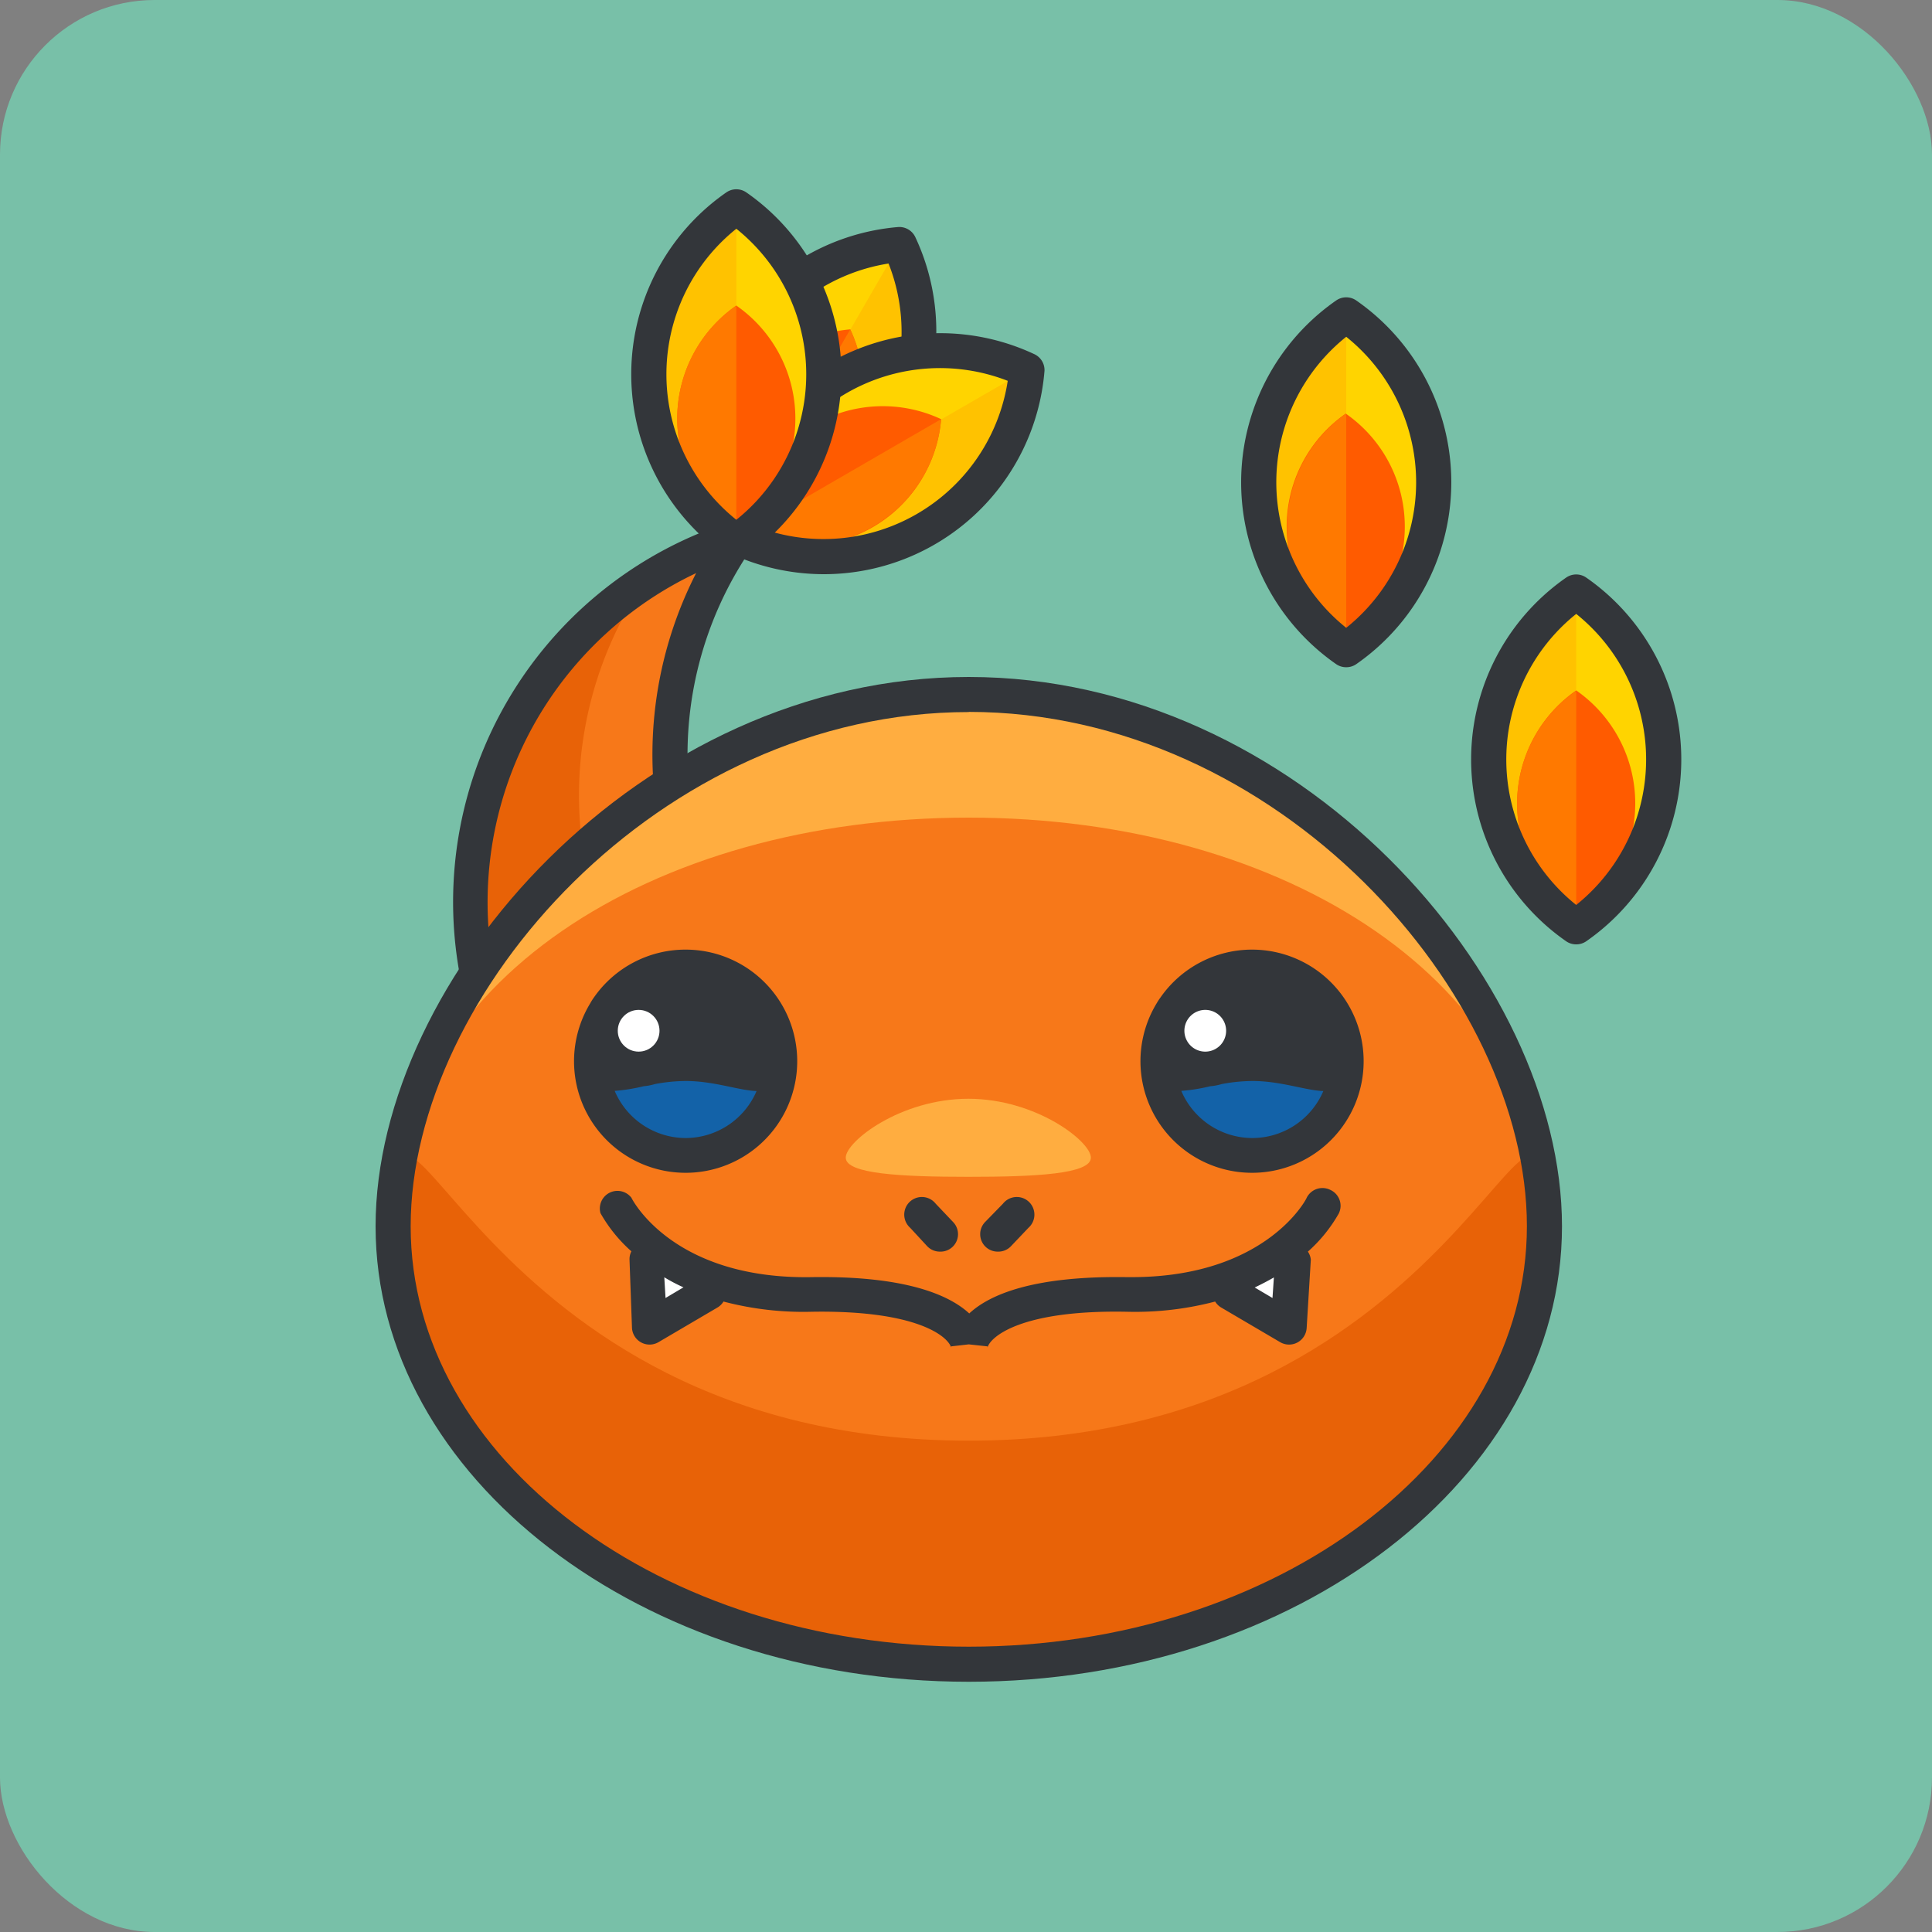 <svg id="Layer_1" data-name="Layer 1" xmlns="http://www.w3.org/2000/svg" viewBox="0 0 125 125"><rect x="0" y="0" width="125" height="125" fill="#808080" stroke="none"/><defs><style>.cls-1{fill:#78c0a8;}.cls-2{fill:#ffd400;}.cls-3{fill:#ffc200;}.cls-4{fill:#ff5b00;}.cls-5{fill:#ff7900;}.cls-6{fill:#33363a;}.cls-7{fill:#e86207;}.cls-8{fill:#f77819;}.cls-9{fill:#ffad40;}.cls-10{fill:#1362a8;}.cls-11{fill:#fff;}</style></defs><title>charmander</title><rect class="cls-1" width="125" height="125" rx="10" ry="10"/><path class="cls-2" d="M48,22.39a13.18,13.18,0,0,0-.51,12.21A13.2,13.2,0,0,0,58.31,15.84,13.18,13.18,0,0,0,48,22.39Z" transform="translate(-0.11 -0.02)"/><path class="cls-3" d="M47.47,34.6A13.2,13.2,0,0,0,58.31,15.84" transform="translate(-0.11 -0.02)"/><path class="cls-4" d="M48.14,25.79A8.9,8.9,0,0,0,47.8,34a8.91,8.91,0,0,0,7.32-12.67A8.9,8.9,0,0,0,48.14,25.79Z" transform="translate(-0.11 -0.02)"/><path class="cls-5" d="M47.8,34a8.91,8.91,0,0,0,7.32-12.67" transform="translate(-0.11 -0.02)"/><path class="cls-6" d="M47.47,35.74a1.14,1.14,0,0,1-1-.65A14.35,14.35,0,0,1,47,21.82h0a14.35,14.35,0,0,1,11.21-7.11,1.14,1.14,0,0,1,1.12.65A14.33,14.33,0,0,1,47.57,35.73h-0.1ZM57.6,17.07A12.08,12.08,0,0,0,49,23h0a12.08,12.08,0,0,0-.79,10.42A12.06,12.06,0,0,0,57.6,17.07Z" transform="translate(-0.11 -0.02)"/><path class="cls-2" d="M54.35,24.46A13.18,13.18,0,0,0,47.8,34.78,13.2,13.2,0,0,0,66.56,23.95,13.19,13.19,0,0,0,54.35,24.46Z" transform="translate(-0.11 -0.02)"/><path class="cls-3" d="M47.8,34.78A13.2,13.2,0,0,0,66.56,23.95" transform="translate(-0.11 -0.02)"/><path class="cls-4" d="M52.78,27.49a8.9,8.9,0,0,0-4.42,7A8.91,8.91,0,0,0,61,27.14,8.9,8.9,0,0,0,52.78,27.49Z" transform="translate(-0.11 -0.02)"/><path class="cls-5" d="M48.36,34.46A8.91,8.91,0,0,0,61,27.14" transform="translate(-0.11 -0.02)"/><path class="cls-6" d="M53.42,37.17a14.37,14.37,0,0,1-6.1-1.36,1.14,1.14,0,0,1-.65-1.12,14.35,14.35,0,0,1,7.11-11.2h0A14.35,14.35,0,0,1,67,22.92,1.14,1.14,0,0,1,67.69,24,14.32,14.32,0,0,1,53.42,37.17ZM49,34.07a12.06,12.06,0,0,0,16.31-9.41,12.08,12.08,0,0,0-10.42.79h0A12.08,12.08,0,0,0,49,34.07Z" transform="translate(-0.11 -0.02)"/><path class="cls-7" d="M66.23,73.45A24.67,24.67,0,0,1,47.83,34.83,24.69,24.69,0,1,0,75.6,72.37,24.59,24.59,0,0,1,66.23,73.45Z" transform="translate(-0.11 -0.02)"/><path class="cls-8" d="M41.77,37.72A24.67,24.67,0,0,0,75.2,72.48,24.67,24.67,0,0,1,47.83,34.83,24.71,24.71,0,0,0,41.77,37.72Z" transform="translate(-0.11 -0.02)"/><path class="cls-6" d="M55.24,84.21q-1,0-2-.08a25.83,25.83,0,0,1-5.77-50.38,1.13,1.13,0,0,1,1.28,1.73A23.55,23.55,0,0,0,66.32,72.32h0a23.42,23.42,0,0,0,8.94-1A1.14,1.14,0,0,1,76.54,73,26,26,0,0,1,55.24,84.21ZM45.15,37.1A23.56,23.56,0,1,0,72.64,74.26,25.81,25.81,0,0,1,45.15,37.1Z" transform="translate(-0.11 -0.02)"/><path class="cls-9" d="M100,79.35c0,15.65-16.67,28.34-37.24,28.34S25.55,95,25.55,79.35s16.67-34.4,37.24-34.4S100,63.7,100,79.35Z" transform="translate(-0.11 -0.02)"/><path class="cls-8" d="M100,79.35c0,15.65-16.67,28.34-37.24,28.34S25.55,95,25.55,79.35,42.22,52.92,62.79,52.92,100,63.7,100,79.35Z" transform="translate(-0.11 -0.02)"/><path class="cls-9" d="M70.69,74.92c0,1.06-3.55,1.24-7.93,1.24s-7.93-.19-7.93-1.24,3.55-3.81,7.93-3.81S70.69,73.87,70.69,74.92Z" transform="translate(-0.11 -0.02)"/><path class="cls-7" d="M100,79.35c0,15.65-16.67,28.34-37.24,28.34S25.55,95,25.55,79.35s4.74,13.88,37.24,13.88S100,63.7,100,79.35Z" transform="translate(-0.11 -0.02)"/><path class="cls-6" d="M62.79,108.83c-21.16,0-38.38-13.22-38.38-29.47,0-16.1,17.12-35.54,38.38-35.54s38.38,19.44,38.38,35.54C101.17,95.6,84,108.83,62.79,108.83Zm0-62.74c-20,0-36.11,18.2-36.11,33.27s16.2,27.2,36.11,27.2S98.9,94.35,98.9,79.35,82.79,46.08,62.79,46.08Z" transform="translate(-0.11 -0.02)"/><path class="cls-10" d="M50.56,68.69a6.09,6.09,0,1,1-6.09-6.09A6.09,6.09,0,0,1,50.56,68.69Z" transform="translate(-0.11 -0.02)"/><circle class="cls-11" cx="41.32" cy="66.69" r="2.48"/><path class="cls-6" d="M44.46,61.46a7.22,7.22,0,0,0-5.92,3.09,3.55,3.55,0,0,0-.24.38A7.22,7.22,0,1,0,44.46,61.46Zm0,12.19a5,5,0,0,1-4.58-3.05,11.58,11.58,0,0,0,1.87-.3,3.57,3.57,0,0,0,.73-0.14,11.07,11.07,0,0,1,2-.2c1.83,0,3.46.62,4.58,0.65A5,5,0,0,1,44.46,73.65Z" transform="translate(-0.11 -0.02)"/><circle class="cls-11" cx="41.32" cy="66.69" r="1.35"/><path class="cls-10" d="M87.21,68.69a6.09,6.09,0,1,1-6.09-6.09A6.09,6.09,0,0,1,87.21,68.69Z" transform="translate(-0.11 -0.02)"/><circle class="cls-11" cx="77.98" cy="66.69" r="2.48"/><path class="cls-6" d="M81.12,61.46a7.22,7.22,0,0,0-5.93,3.1,3.59,3.59,0,0,0-.23.35A7.22,7.22,0,1,0,81.12,61.46Zm0,12.19a5,5,0,0,1-4.58-3.05,11.58,11.58,0,0,0,1.87-.3,3.54,3.54,0,0,0,.74-0.14,11.06,11.06,0,0,1,2-.2c1.83,0,3.46.62,4.58,0.65A5,5,0,0,1,81.12,73.65Z" transform="translate(-0.11 -0.02)"/><path class="cls-11" d="M78.09,65.36a1.35,1.35,0,1,0,1.35,1.35A1.35,1.35,0,0,0,78.09,65.36Z" transform="translate(-0.11 -0.02)"/><path class="cls-6" d="M60.92,81a1.13,1.13,0,0,1-.83-0.36L59,79.46a1.14,1.14,0,1,1,1.65-1.56l1.14,1.2A1.13,1.13,0,0,1,60.92,81Z" transform="translate(-0.11 -0.02)"/><path class="cls-6" d="M64.66,81a1.13,1.13,0,0,1-.82-1.91L65,77.9a1.14,1.14,0,1,1,1.65,1.56l-1.14,1.2A1.13,1.13,0,0,1,64.66,81Z" transform="translate(-0.11 -0.02)"/><polyline class="cls-11" points="45.85 83.61 42.03 85.86 41.76 81.43"/><polyline class="cls-11" points="79.51 83.61 83.33 85.86 83.61 81.43"/><path class="cls-6" d="M86.17,77a1.14,1.14,0,0,0-1.52.52c0,0.05-2.61,5.13-11.32,5.13H73c-6.09-.09-8.89,1.15-10.18,2.35-1.29-1.19-4.1-2.44-10.18-2.35-8.89.16-11.57-4.91-11.68-5.14a1.14,1.14,0,0,0-2,1,9.67,9.67,0,0,0,2,2.47,1.12,1.12,0,0,0-.12.56L41,85.95a1.14,1.14,0,0,0,1.71.91l3.83-2.25a1.13,1.13,0,0,0,.38-0.38,20.34,20.34,0,0,0,5.73.66c6.88-.11,8.82,1.64,9,2.32a0.3,0.3,0,0,1,0-.08L62.79,87,64,87.13a0.3,0.3,0,0,1,0,.08c0.17-.68,2.13-2.45,9-2.32a20.42,20.42,0,0,0,5.73-.66,1.13,1.13,0,0,0,.38.38l3.83,2.25a1.14,1.14,0,0,0,1.71-.91l0.27-4.43A1.12,1.12,0,0,0,84.73,81a9.65,9.65,0,0,0,2-2.47A1.13,1.13,0,0,0,86.17,77Zm-43,7-0.08-1.34c0.38,0.23.79,0.45,1.24,0.65Zm39.27,0-1.15-.68c0.44-.21.86-0.43,1.24-0.65Z" transform="translate(-0.11 -0.02)"/><path class="cls-2" d="M53.41,24.23a13.18,13.18,0,0,1-5.66,10.83,13.2,13.2,0,0,1,0-21.67A13.18,13.18,0,0,1,53.41,24.23Z" transform="translate(-0.11 -0.02)"/><path class="cls-3" d="M47.75,35.07a13.2,13.2,0,0,1,0-21.67" transform="translate(-0.11 -0.02)"/><path class="cls-4" d="M51.57,27.1a8.9,8.9,0,0,1-3.82,7.32,8.91,8.91,0,0,1,0-14.63A8.9,8.9,0,0,1,51.57,27.1Z" transform="translate(-0.11 -0.02)"/><path class="cls-5" d="M47.75,34.42a8.91,8.91,0,0,1,0-14.63" transform="translate(-0.11 -0.02)"/><path class="cls-6" d="M47.75,36.2A1.13,1.13,0,0,1,47.1,36a14.33,14.33,0,0,1,0-23.53,1.14,1.14,0,0,1,1.3,0A14.33,14.33,0,0,1,48.4,36,1.13,1.13,0,0,1,47.75,36.2Zm0-21.38a12.06,12.06,0,0,0,0,18.83A12.06,12.06,0,0,0,47.75,14.82Z" transform="translate(-0.11 -0.02)"/><path class="cls-2" d="M92.87,31.22a13.18,13.18,0,0,1-5.66,10.83,13.2,13.2,0,0,1,0-21.67A13.18,13.18,0,0,1,92.87,31.22Z" transform="translate(-0.11 -0.02)"/><path class="cls-3" d="M87.21,42.06a13.2,13.2,0,0,1,0-21.67" transform="translate(-0.11 -0.02)"/><path class="cls-4" d="M91,34.09a8.9,8.9,0,0,1-3.82,7.32,8.91,8.91,0,0,1,0-14.63A8.9,8.9,0,0,1,91,34.09Z" transform="translate(-0.11 -0.02)"/><path class="cls-5" d="M87.21,41.41a8.91,8.91,0,0,1,0-14.63" transform="translate(-0.11 -0.02)"/><path class="cls-6" d="M87.21,43.19a1.13,1.13,0,0,1-.65-0.2,14.33,14.33,0,0,1,0-23.53,1.14,1.14,0,0,1,1.3,0,14.33,14.33,0,0,1,0,23.53A1.13,1.13,0,0,1,87.21,43.19Zm0-21.38a12.06,12.06,0,0,0,0,18.83A12.06,12.06,0,0,0,87.21,21.81Z" transform="translate(-0.11 -0.02)"/><path class="cls-2" d="M107.75,49.16A13.18,13.18,0,0,1,102.09,60a13.2,13.2,0,0,1,0-21.67A13.18,13.18,0,0,1,107.75,49.16Z" transform="translate(-0.11 -0.02)"/><path class="cls-3" d="M102.09,60a13.2,13.2,0,0,1,0-21.67" transform="translate(-0.11 -0.02)"/><path class="cls-4" d="M105.91,52a8.9,8.9,0,0,1-3.82,7.32,8.91,8.91,0,0,1,0-14.63A8.9,8.9,0,0,1,105.91,52Z" transform="translate(-0.11 -0.02)"/><path class="cls-5" d="M102.09,59.34a8.91,8.91,0,0,1,0-14.63" transform="translate(-0.11 -0.02)"/><path class="cls-6" d="M102.09,61.12a1.13,1.13,0,0,1-.65-0.2,14.33,14.33,0,0,1,0-23.53,1.14,1.14,0,0,1,1.3,0,14.33,14.33,0,0,1,0,23.53A1.13,1.13,0,0,1,102.09,61.12Zm0-21.38a12.06,12.06,0,0,0,0,18.83A12.06,12.06,0,0,0,102.09,39.74Z" transform="translate(-0.11 -0.02)"/></svg>